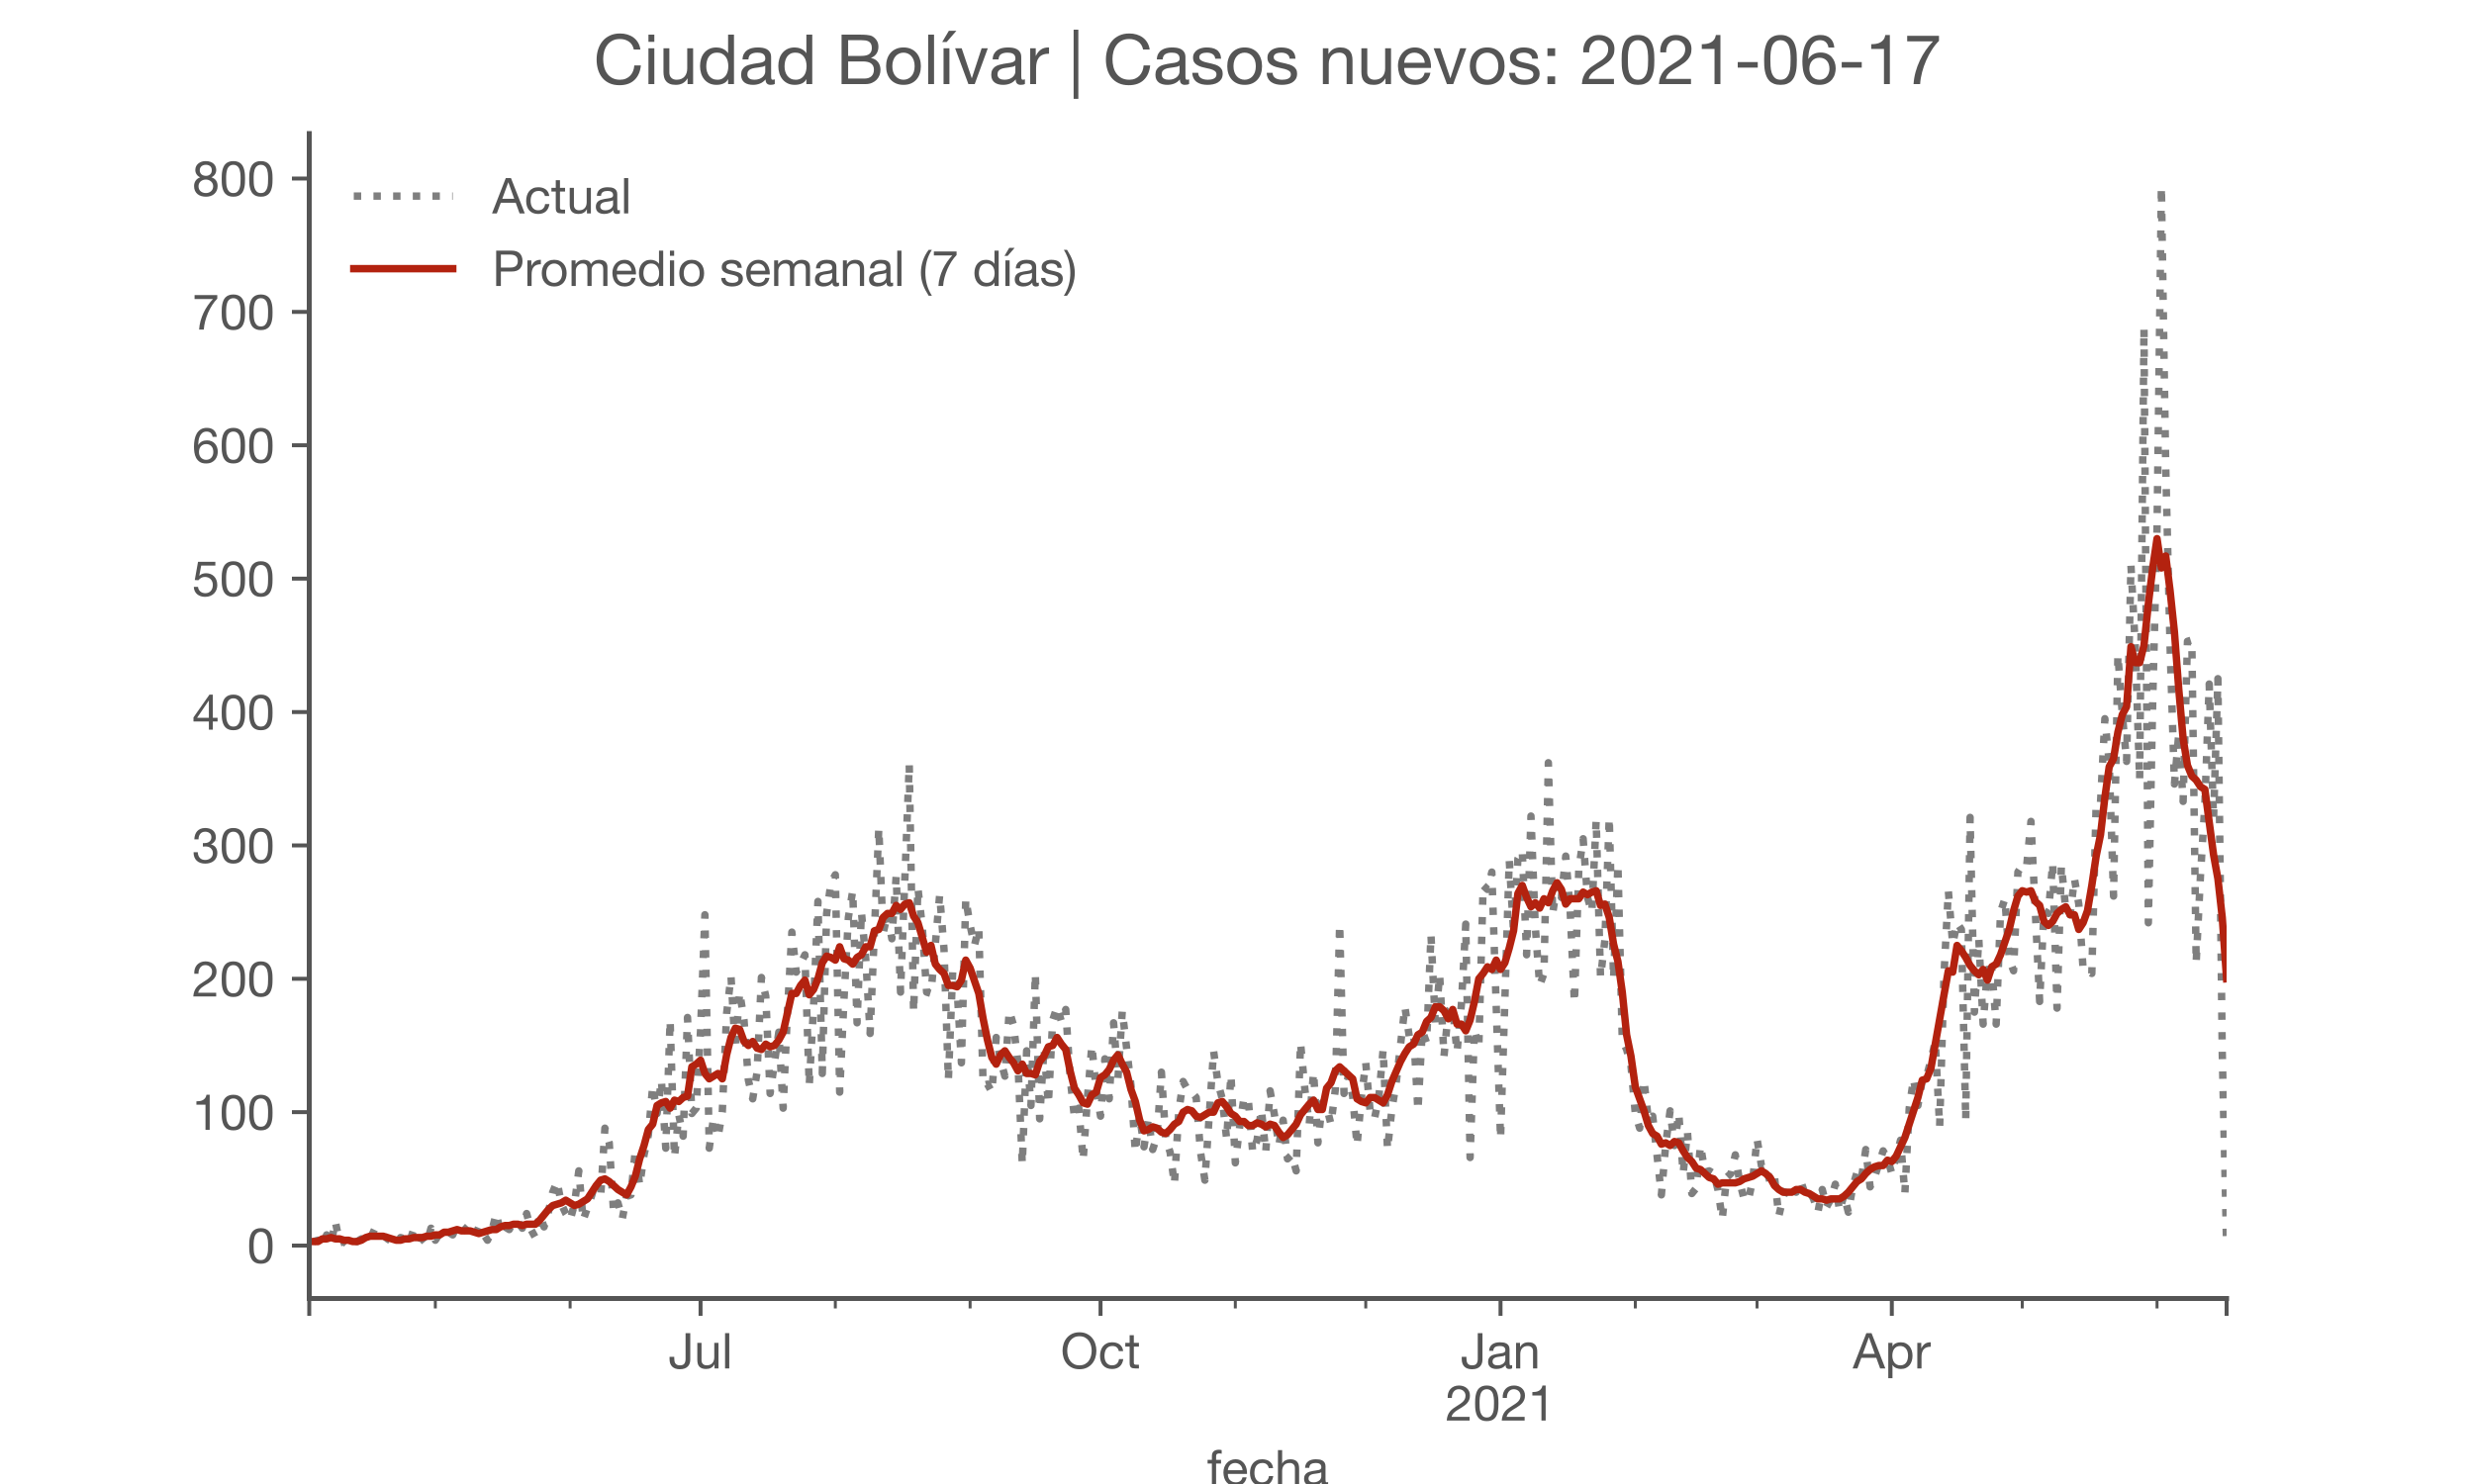 <?xml version="1.0" encoding="utf-8" standalone="no"?>
<!DOCTYPE svg PUBLIC "-//W3C//DTD SVG 1.1//EN"
  "http://www.w3.org/Graphics/SVG/1.1/DTD/svg11.dtd">
<!-- Created with matplotlib (https://matplotlib.org/) -->
<svg height="300pt" version="1.1" viewBox="0 0 500 300" width="500pt" xmlns="http://www.w3.org/2000/svg" xmlns:xlink="http://www.w3.org/1999/xlink">
 <defs>
  <style type="text/css">*{stroke-linecap:butt;stroke-linejoin:round;}</style>
 </defs>
 <g id="figure_1">
  <g id="patch_1">
   <path d="M 0 300 
L 500 300 
L 500 0 
L 0 0 
z
" style="fill:#ffffff;"/>
  </g>
  <g id="axes_1">
   <g id="patch_2">
    <path d="M 62.5 262.5 
L 450 262.5 
L 450 27 
L 62.5 27 
z
" style="fill:#ffffff;"/>
   </g>
   <g id="matplotlib.axis_1">
    <g id="xtick_1">
     <g id="line2d_1">
      <defs>
       <path d="M 0 0 
L 0 3.5 
" id="m3072282298" style="stroke:#555555;stroke-width:0.8;"/>
      </defs>
      <g>
       <use style="fill:#555555;stroke:#555555;stroke-width:0.8;" x="62.5" xlink:href="#m3072282298" y="262.5"/>
      </g>
     </g>
    </g>
    <g id="xtick_2">
     <g id="line2d_2">
      <g>
       <use style="fill:#555555;stroke:#555555;stroke-width:0.8;" x="141.582" xlink:href="#m3072282298" y="262.5"/>
      </g>
     </g>
     <g id="text_1">
      <!-- Jul -->
      <g style="fill:#555555;" transform="translate(135.096 276.641)scale(0.1 -0.1)">
       <defs>
        <path d="M 44.094 17.797 
L 44.094 71.406 
L 34.594 71.406 
L 34.594 19.203 
Q 34.594 13.297 32.141 9.797 
Q 29.703 6.297 23.203 6.297 
Q 19.703 6.297 17.453 7.344 
Q 15.203 8.406 13.953 10.297 
Q 12.703 12.203 12.203 14.797 
Q 11.703 17.406 11.703 20.5 
L 11.703 23.5 
L 2.203 23.5 
L 2.203 19.094 
Q 2.203 8.906 7.594 3.656 
Q 13 -1.594 23 -1.594 
Q 29 -1.594 33.047 0.047 
Q 37.094 1.703 39.547 4.453 
Q 42 7.203 43.047 10.703 
Q 44.094 14.203 44.094 17.797 
z
" id="HelveticaNeue-74"/>
        <path d="M 49.203 0 
L 49.203 51.703 
L 40.703 51.703 
L 40.703 22.5 
Q 40.703 19 39.75 16.047 
Q 38.797 13.094 36.891 10.891 
Q 35 8.703 32.141 7.5 
Q 29.297 6.297 25.406 6.297 
Q 20.5 6.297 17.703 9.094 
Q 14.906 11.906 14.906 16.703 
L 14.906 51.703 
L 6.406 51.703 
L 6.406 17.703 
Q 6.406 13.5 7.25 10.047 
Q 8.094 6.594 10.188 4.094 
Q 12.297 1.594 15.688 0.25 
Q 19.094 -1.094 24.203 -1.094 
Q 29.906 -1.094 34.094 1.156 
Q 38.297 3.406 41 8.203 
L 41.203 8.203 
L 41.203 0 
z
" id="HelveticaNeue-117"/>
        <path d="M 6.906 71.406 
L 6.906 0 
L 15.406 0 
L 15.406 71.406 
z
" id="HelveticaNeue-108"/>
       </defs>
       <use xlink:href="#HelveticaNeue-74"/>
       <use x="51.9" xlink:href="#HelveticaNeue-117"/>
       <use x="107.5" xlink:href="#HelveticaNeue-108"/>
      </g>
     </g>
    </g>
    <g id="xtick_3">
     <g id="line2d_3">
      <g>
       <use style="fill:#555555;stroke:#555555;stroke-width:0.8;" x="222.421" xlink:href="#m3072282298" y="262.5"/>
      </g>
     </g>
     <g id="text_2">
      <!-- Oct -->
      <g style="fill:#555555;" transform="translate(214.36 276.641)scale(0.1 -0.1)">
       <defs>
        <path d="M 13.297 35.703 
Q 13.297 41.094 14.688 46.344 
Q 16.094 51.594 19.094 55.797 
Q 22.094 60 26.797 62.547 
Q 31.5 65.094 38 65.094 
Q 44.5 65.094 49.203 62.547 
Q 53.906 60 56.906 55.797 
Q 59.906 51.594 61.297 46.344 
Q 62.703 41.094 62.703 35.703 
Q 62.703 30.297 61.297 25.047 
Q 59.906 19.797 56.906 15.594 
Q 53.906 11.406 49.203 8.844 
Q 44.5 6.297 38 6.297 
Q 31.5 6.297 26.797 8.844 
Q 22.094 11.406 19.094 15.594 
Q 16.094 19.797 14.688 25.047 
Q 13.297 30.297 13.297 35.703 
z
M 3.797 35.703 
Q 3.797 28.406 5.938 21.656 
Q 8.094 14.906 12.391 9.703 
Q 16.703 4.5 23.094 1.453 
Q 29.5 -1.594 38 -1.594 
Q 46.5 -1.594 52.891 1.453 
Q 59.297 4.5 63.594 9.703 
Q 67.906 14.906 70.047 21.656 
Q 72.203 28.406 72.203 35.703 
Q 72.203 43 70.047 49.75 
Q 67.906 56.5 63.594 61.703 
Q 59.297 66.906 52.891 70 
Q 46.5 73.094 38 73.094 
Q 29.5 73.094 23.094 70 
Q 16.703 66.906 12.391 61.703 
Q 8.094 56.5 5.938 49.75 
Q 3.797 43 3.797 35.703 
z
" id="HelveticaNeue-79"/>
        <path d="M 41.5 35.094 
L 50.297 35.094 
Q 49.797 39.703 47.891 43.047 
Q 46 46.406 43.047 48.594 
Q 40.094 50.797 36.25 51.844 
Q 32.406 52.906 28 52.906 
Q 21.906 52.906 17.297 50.75 
Q 12.703 48.594 9.641 44.844 
Q 6.594 41.094 5.094 36.047 
Q 3.594 31 3.594 25.203 
Q 3.594 19.406 5.141 14.547 
Q 6.703 9.703 9.75 6.203 
Q 12.797 2.703 17.344 0.797 
Q 21.906 -1.094 27.797 -1.094 
Q 37.703 -1.094 43.453 4.094 
Q 49.203 9.297 50.594 18.906 
L 41.906 18.906 
Q 41.094 12.906 37.547 9.594 
Q 34 6.297 27.703 6.297 
Q 23.703 6.297 20.797 7.891 
Q 17.906 9.5 16.094 12.141 
Q 14.297 14.797 13.438 18.188 
Q 12.594 21.594 12.594 25.203 
Q 12.594 29.094 13.391 32.75 
Q 14.203 36.406 16.047 39.203 
Q 17.906 42 21 43.703 
Q 24.094 45.406 28.703 45.406 
Q 34.094 45.406 37.297 42.703 
Q 40.5 40 41.5 35.094 
z
" id="HelveticaNeue-99"/>
        <path d="M 18.203 51.703 
L 18.203 67.203 
L 9.703 67.203 
L 9.703 51.703 
L 0.906 51.703 
L 0.906 44.203 
L 9.703 44.203 
L 9.703 11.297 
Q 9.703 7.703 10.391 5.5 
Q 11.094 3.297 12.547 2.094 
Q 14 0.906 16.344 0.453 
Q 18.703 0 22 0 
L 28.5 0 
L 28.5 7.5 
L 24.594 7.5 
Q 22.594 7.5 21.344 7.641 
Q 20.094 7.797 19.391 8.297 
Q 18.703 8.797 18.453 9.688 
Q 18.203 10.594 18.203 12.094 
L 18.203 44.203 
L 28.5 44.203 
L 28.5 51.703 
z
" id="HelveticaNeue-116"/>
       </defs>
       <use xlink:href="#HelveticaNeue-79"/>
       <use x="76" xlink:href="#HelveticaNeue-99"/>
       <use x="129.7" xlink:href="#HelveticaNeue-116"/>
      </g>
     </g>
    </g>
    <g id="xtick_4">
     <g id="line2d_4">
      <g>
       <use style="fill:#555555;stroke:#555555;stroke-width:0.8;" x="303.26" xlink:href="#m3072282298" y="262.5"/>
      </g>
     </g>
     <g id="text_3">
      <!-- Jan -->
      <g style="fill:#555555;" transform="translate(295.199 276.641)scale(0.1 -0.1)">
       <defs>
        <path d="M 52.203 0.203 
Q 50 -1.094 46.094 -1.094 
Q 42.797 -1.094 40.844 0.75 
Q 38.906 2.594 38.906 6.797 
Q 35.406 2.594 30.75 0.75 
Q 26.094 -1.094 20.703 -1.094 
Q 17.203 -1.094 14.047 -0.297 
Q 10.906 0.5 8.594 2.203 
Q 6.297 3.906 4.938 6.656 
Q 3.594 9.406 3.594 13.297 
Q 3.594 17.703 5.094 20.5 
Q 6.594 23.297 9.047 25.047 
Q 11.5 26.797 14.641 27.688 
Q 17.797 28.594 21.094 29.203 
Q 24.594 29.906 27.75 30.25 
Q 30.906 30.594 33.297 31.25 
Q 35.703 31.906 37.094 33.156 
Q 38.5 34.406 38.5 36.797 
Q 38.5 39.594 37.453 41.297 
Q 36.406 43 34.75 43.891 
Q 33.094 44.797 31.047 45.094 
Q 29 45.406 27 45.406 
Q 21.594 45.406 18 43.344 
Q 14.406 41.297 14.094 35.594 
L 5.594 35.594 
Q 5.797 40.406 7.594 43.703 
Q 9.406 47 12.406 49.047 
Q 15.406 51.094 19.25 52 
Q 23.094 52.906 27.5 52.906 
Q 31 52.906 34.453 52.406 
Q 37.906 51.906 40.703 50.344 
Q 43.5 48.797 45.203 46 
Q 46.906 43.203 46.906 38.703 
L 46.906 12.094 
Q 46.906 9.094 47.25 7.688 
Q 47.594 6.297 49.594 6.297 
Q 50.703 6.297 52.203 6.797 
z
M 38.406 26.703 
Q 36.797 25.5 34.188 24.953 
Q 31.594 24.406 28.75 24.047 
Q 25.906 23.703 23 23.25 
Q 20.094 22.797 17.797 21.797 
Q 15.5 20.797 14.047 18.938 
Q 12.594 17.094 12.594 13.906 
Q 12.594 11.797 13.438 10.344 
Q 14.297 8.906 15.641 8 
Q 17 7.094 18.797 6.688 
Q 20.594 6.297 22.594 6.297 
Q 26.797 6.297 29.797 7.438 
Q 32.797 8.594 34.688 10.344 
Q 36.594 12.094 37.5 14.141 
Q 38.406 16.203 38.406 18 
z
" id="HelveticaNeue-97"/>
        <path d="M 6.406 51.703 
L 6.406 0 
L 14.906 0 
L 14.906 29.203 
Q 14.906 32.703 15.844 35.641 
Q 16.797 38.594 18.688 40.797 
Q 20.594 43 23.438 44.203 
Q 26.297 45.406 30.203 45.406 
Q 35.094 45.406 37.891 42.594 
Q 40.703 39.797 40.703 35 
L 40.703 0 
L 49.203 0 
L 49.203 34 
Q 49.203 38.203 48.344 41.641 
Q 47.5 45.094 45.391 47.594 
Q 43.297 50.094 39.891 51.5 
Q 36.5 52.906 31.406 52.906 
Q 19.906 52.906 14.594 43.5 
L 14.406 43.5 
L 14.406 51.703 
z
" id="HelveticaNeue-110"/>
       </defs>
       <use xlink:href="#HelveticaNeue-74"/>
       <use x="51.9" xlink:href="#HelveticaNeue-97"/>
       <use x="105.6" xlink:href="#HelveticaNeue-110"/>
      </g>
      <!-- 2021 -->
      <g style="fill:#555555;" transform="translate(292.141 287.18)scale(0.1 -0.1)">
       <defs>
        <path d="M 4.406 45.797 
L 12.906 45.797 
Q 12.797 49 13.547 52.141 
Q 14.297 55.297 16 57.797 
Q 17.703 60.297 20.344 61.844 
Q 23 63.406 26.703 63.406 
Q 29.5 63.406 32 62.5 
Q 34.5 61.594 36.344 59.891 
Q 38.203 58.203 39.297 55.844 
Q 40.406 53.5 40.406 50.594 
Q 40.406 46.906 39.25 44.094 
Q 38.094 41.297 35.844 38.891 
Q 33.594 36.5 30.188 34.141 
Q 26.797 31.797 22.297 29 
Q 18.594 26.797 15.188 24.297 
Q 11.797 21.797 9.094 18.5 
Q 6.406 15.203 4.656 10.75 
Q 2.906 6.297 2.406 0 
L 48.703 0 
L 48.703 7.5 
L 12.297 7.5 
Q 12.906 10.797 14.844 13.344 
Q 16.797 15.906 19.547 18.094 
Q 22.297 20.297 25.594 22.25 
Q 28.906 24.203 32.203 26.203 
Q 35.5 28.297 38.594 30.594 
Q 41.703 32.906 44.094 35.75 
Q 46.5 38.594 47.953 42.188 
Q 49.406 45.797 49.406 50.5 
Q 49.406 55.5 47.656 59.297 
Q 45.906 63.094 42.906 65.641 
Q 39.906 68.203 35.844 69.547 
Q 31.797 70.906 27.203 70.906 
Q 21.594 70.906 17.188 69 
Q 12.797 67.094 9.844 63.75 
Q 6.906 60.406 5.5 55.797 
Q 4.094 51.203 4.406 45.797 
z
" id="HelveticaNeue-50"/>
        <path d="M 13.203 34.906 
Q 13.203 37.5 13.25 40.641 
Q 13.297 43.797 13.75 46.938 
Q 14.203 50.094 15.047 53.094 
Q 15.906 56.094 17.547 58.344 
Q 19.203 60.594 21.703 62 
Q 24.203 63.406 27.797 63.406 
Q 31.406 63.406 33.906 62 
Q 36.406 60.594 38.047 58.344 
Q 39.703 56.094 40.547 53.094 
Q 41.406 50.094 41.844 46.938 
Q 42.297 43.797 42.344 40.641 
Q 42.406 37.5 42.406 34.906 
Q 42.406 30.906 42.156 25.953 
Q 41.906 21 40.547 16.641 
Q 39.203 12.297 36.203 9.297 
Q 33.203 6.297 27.797 6.297 
Q 22.406 6.297 19.406 9.297 
Q 16.406 12.297 15.047 16.641 
Q 13.703 21 13.453 25.953 
Q 13.203 30.906 13.203 34.906 
z
M 4.203 34.797 
Q 4.203 30.906 4.391 26.703 
Q 4.594 22.5 5.391 18.5 
Q 6.203 14.5 7.703 10.953 
Q 9.203 7.406 11.797 4.703 
Q 14.406 2 18.344 0.453 
Q 22.297 -1.094 27.797 -1.094 
Q 33.406 -1.094 37.297 0.453 
Q 41.203 2 43.797 4.703 
Q 46.406 7.406 47.906 10.953 
Q 49.406 14.5 50.203 18.5 
Q 51 22.5 51.203 26.703 
Q 51.406 30.906 51.406 34.797 
Q 51.406 38.703 51.203 42.891 
Q 51 47.094 50.203 51.094 
Q 49.406 55.094 47.906 58.688 
Q 46.406 62.297 43.797 65 
Q 41.203 67.703 37.25 69.297 
Q 33.297 70.906 27.797 70.906 
Q 22.297 70.906 18.344 69.297 
Q 14.406 67.703 11.797 65 
Q 9.203 62.297 7.703 58.688 
Q 6.203 55.094 5.391 51.094 
Q 4.594 47.094 4.391 42.891 
Q 4.203 38.703 4.203 34.797 
z
" id="HelveticaNeue-48"/>
        <path d="M 35.594 0 
L 35.594 70.906 
L 29.094 70.906 
Q 28.406 66.906 26.5 64.297 
Q 24.594 61.703 21.844 60.203 
Q 19.094 58.703 15.688 58.141 
Q 12.297 57.594 8.703 57.594 
L 8.703 50.797 
L 27.094 50.797 
L 27.094 0 
z
" id="HelveticaNeue-49"/>
       </defs>
       <use xlink:href="#HelveticaNeue-50"/>
       <use x="55.6" xlink:href="#HelveticaNeue-48"/>
       <use x="111.2" xlink:href="#HelveticaNeue-50"/>
       <use x="166.8" xlink:href="#HelveticaNeue-49"/>
      </g>
     </g>
    </g>
    <g id="xtick_5">
     <g id="line2d_5">
      <g>
       <use style="fill:#555555;stroke:#555555;stroke-width:0.8;" x="382.341" xlink:href="#m3072282298" y="262.5"/>
      </g>
     </g>
     <g id="text_4">
      <!-- Apr -->
      <g style="fill:#555555;" transform="translate(374.472 276.641)scale(0.1 -0.1)">
       <defs>
        <path d="M 20.094 29.5 
L 32.203 62.797 
L 32.406 62.797 
L 44.297 29.5 
z
M 27.203 71.406 
L -0.594 0 
L 9.094 0 
L 17.094 21.5 
L 47.297 21.5 
L 55.094 0 
L 65.594 0 
L 37.703 71.406 
z
" id="HelveticaNeue-65"/>
        <path d="M 6.703 51.703 
L 6.703 -19.703 
L 15.203 -19.703 
L 15.203 6.906 
L 15.406 6.906 
Q 16.797 4.594 18.844 3.047 
Q 20.906 1.5 23.203 0.594 
Q 25.5 -0.297 27.844 -0.688 
Q 30.203 -1.094 32.094 -1.094 
Q 38 -1.094 42.453 1 
Q 46.906 3.094 49.844 6.75 
Q 52.797 10.406 54.25 15.297 
Q 55.703 20.203 55.703 25.703 
Q 55.703 31.203 54.203 36.094 
Q 52.703 41 49.75 44.75 
Q 46.797 48.5 42.344 50.703 
Q 37.906 52.906 31.906 52.906 
Q 26.5 52.906 22 50.953 
Q 17.5 49 15.406 44.703 
L 15.203 44.703 
L 15.203 51.703 
z
M 46.703 26.297 
Q 46.703 22.5 45.891 18.891 
Q 45.094 15.297 43.297 12.5 
Q 41.5 9.703 38.547 8 
Q 35.594 6.297 31.203 6.297 
Q 26.797 6.297 23.688 7.938 
Q 20.594 9.594 18.641 12.297 
Q 16.703 15 15.797 18.547 
Q 14.906 22.094 14.906 25.906 
Q 14.906 29.5 15.75 33 
Q 16.594 36.5 18.5 39.25 
Q 20.406 42 23.406 43.703 
Q 26.406 45.406 30.703 45.406 
Q 34.797 45.406 37.844 43.797 
Q 40.906 42.203 42.844 39.5 
Q 44.797 36.797 45.75 33.344 
Q 46.703 29.906 46.703 26.297 
z
" id="HelveticaNeue-112"/>
        <path d="M 6.094 51.703 
L 6.094 0 
L 14.594 0 
L 14.594 23 
Q 14.594 28 15.594 31.844 
Q 16.594 35.703 18.797 38.391 
Q 21 41.094 24.594 42.5 
Q 28.203 43.906 33.297 43.906 
L 33.297 52.906 
Q 26.406 53.094 21.906 50.094 
Q 17.406 47.094 14.297 40.797 
L 14.094 40.797 
L 14.094 51.703 
z
" id="HelveticaNeue-114"/>
       </defs>
       <use xlink:href="#HelveticaNeue-65"/>
       <use x="64.8" xlink:href="#HelveticaNeue-112"/>
       <use x="124.1" xlink:href="#HelveticaNeue-114"/>
      </g>
     </g>
    </g>
    <g id="xtick_6">
     <g id="line2d_6">
      <g>
       <use style="fill:#555555;stroke:#555555;stroke-width:0.8;" x="450" xlink:href="#m3072282298" y="262.5"/>
      </g>
     </g>
    </g>
    <g id="xtick_7">
     <g id="line2d_7">
      <defs>
       <path d="M 0 0 
L 0 2 
" id="mac204cb9c9" style="stroke:#555555;stroke-width:0.6;"/>
      </defs>
      <g>
       <use style="fill:#555555;stroke:#555555;stroke-width:0.6;" x="87.982" xlink:href="#mac204cb9c9" y="262.5"/>
      </g>
     </g>
    </g>
    <g id="xtick_8">
     <g id="line2d_8">
      <g>
       <use style="fill:#555555;stroke:#555555;stroke-width:0.6;" x="115.221" xlink:href="#mac204cb9c9" y="262.5"/>
      </g>
     </g>
    </g>
    <g id="xtick_9">
     <g id="line2d_9">
      <g>
       <use style="fill:#555555;stroke:#555555;stroke-width:0.6;" x="168.821" xlink:href="#mac204cb9c9" y="262.5"/>
      </g>
     </g>
    </g>
    <g id="xtick_10">
     <g id="line2d_10">
      <g>
       <use style="fill:#555555;stroke:#555555;stroke-width:0.6;" x="196.06" xlink:href="#mac204cb9c9" y="262.5"/>
      </g>
     </g>
    </g>
    <g id="xtick_11">
     <g id="line2d_11">
      <g>
       <use style="fill:#555555;stroke:#555555;stroke-width:0.6;" x="249.66" xlink:href="#mac204cb9c9" y="262.5"/>
      </g>
     </g>
    </g>
    <g id="xtick_12">
     <g id="line2d_12">
      <g>
       <use style="fill:#555555;stroke:#555555;stroke-width:0.6;" x="276.02" xlink:href="#mac204cb9c9" y="262.5"/>
      </g>
     </g>
    </g>
    <g id="xtick_13">
     <g id="line2d_13">
      <g>
       <use style="fill:#555555;stroke:#555555;stroke-width:0.6;" x="330.499" xlink:href="#mac204cb9c9" y="262.5"/>
      </g>
     </g>
    </g>
    <g id="xtick_14">
     <g id="line2d_14">
      <g>
       <use style="fill:#555555;stroke:#555555;stroke-width:0.6;" x="355.102" xlink:href="#mac204cb9c9" y="262.5"/>
      </g>
     </g>
    </g>
    <g id="xtick_15">
     <g id="line2d_15">
      <g>
       <use style="fill:#555555;stroke:#555555;stroke-width:0.6;" x="408.702" xlink:href="#mac204cb9c9" y="262.5"/>
      </g>
     </g>
    </g>
    <g id="xtick_16">
     <g id="line2d_16">
      <g>
       <use style="fill:#555555;stroke:#555555;stroke-width:0.6;" x="435.941" xlink:href="#mac204cb9c9" y="262.5"/>
      </g>
     </g>
    </g>
    <g id="text_5">
     <!-- fecha -->
     <g style="fill:#555555;" transform="translate(243.935 300.291)scale(0.1 -0.1)">
      <defs>
       <path d="M 9.906 44.203 
L 9.906 0 
L 18.406 0 
L 18.406 44.203 
L 28.406 44.203 
L 28.406 51.703 
L 18.406 51.703 
L 18.406 58.906 
Q 18.406 62.297 20.094 63.5 
Q 21.797 64.703 24.906 64.703 
Q 26 64.703 27.297 64.547 
Q 28.594 64.406 29.703 64 
L 29.703 71.406 
Q 28.5 71.797 26.953 72 
Q 25.406 72.203 24.203 72.203 
Q 17.203 72.203 13.547 68.953 
Q 9.906 65.703 9.906 59.406 
L 9.906 51.703 
L 1.203 51.703 
L 1.203 44.203 
z
" id="HelveticaNeue-102"/>
       <path d="M 42.297 30.797 
L 12.594 30.797 
Q 12.797 33.797 13.891 36.438 
Q 15 39.094 16.891 41.094 
Q 18.797 43.094 21.438 44.25 
Q 24.094 45.406 27.406 45.406 
Q 30.594 45.406 33.25 44.25 
Q 35.906 43.094 37.844 41.141 
Q 39.797 39.203 40.938 36.5 
Q 42.094 33.797 42.297 30.797 
z
M 50.5 16.406 
L 42.094 16.406 
Q 41 11.297 37.547 8.797 
Q 34.094 6.297 28.703 6.297 
Q 24.5 6.297 21.391 7.688 
Q 18.297 9.094 16.297 11.438 
Q 14.297 13.797 13.391 16.844 
Q 12.5 19.906 12.594 23.297 
L 51.297 23.297 
Q 51.5 28 50.453 33.203 
Q 49.406 38.406 46.656 42.797 
Q 43.906 47.203 39.344 50.047 
Q 34.797 52.906 27.906 52.906 
Q 22.594 52.906 18.141 50.906 
Q 13.703 48.906 10.453 45.297 
Q 7.203 41.703 5.391 36.797 
Q 3.594 31.906 3.594 26 
Q 3.797 20.094 5.344 15.094 
Q 6.906 10.094 10 6.5 
Q 13.094 2.906 17.641 0.906 
Q 22.203 -1.094 28.406 -1.094 
Q 37.203 -1.094 43 3.297 
Q 48.797 7.703 50.5 16.406 
z
" id="HelveticaNeue-101"/>
       <path d="M 6.406 71.406 
L 6.406 0 
L 14.906 0 
L 14.906 29.203 
Q 14.906 32.703 15.844 35.641 
Q 16.797 38.594 18.688 40.797 
Q 20.594 43 23.438 44.203 
Q 26.297 45.406 30.203 45.406 
Q 35.094 45.406 37.891 42.594 
Q 40.703 39.797 40.703 35 
L 40.703 0 
L 49.203 0 
L 49.203 34 
Q 49.203 38.203 48.344 41.641 
Q 47.5 45.094 45.391 47.594 
Q 43.297 50.094 39.891 51.5 
Q 36.5 52.906 31.406 52.906 
Q 29.094 52.906 26.641 52.406 
Q 24.203 51.906 21.953 50.844 
Q 19.703 49.797 17.891 48.141 
Q 16.094 46.5 15.094 44.094 
L 14.906 44.094 
L 14.906 71.406 
z
" id="HelveticaNeue-104"/>
      </defs>
      <use xlink:href="#HelveticaNeue-102"/>
      <use x="29.6" xlink:href="#HelveticaNeue-101"/>
      <use x="83.3" xlink:href="#HelveticaNeue-99"/>
      <use x="137" xlink:href="#HelveticaNeue-104"/>
      <use x="192.6" xlink:href="#HelveticaNeue-97"/>
     </g>
    </g>
   </g>
   <g id="matplotlib.axis_2">
    <g id="ytick_1">
     <g id="line2d_17">
      <defs>
       <path d="M 0 0 
L -3.5 0 
" id="m85336c3c92" style="stroke:#555555;stroke-width:0.8;"/>
      </defs>
      <g>
       <use style="fill:#555555;stroke:#555555;stroke-width:0.8;" x="62.5" xlink:href="#m85336c3c92" y="251.795"/>
      </g>
     </g>
     <g id="text_6">
      <!-- 0 -->
      <g style="fill:#555555;" transform="translate(49.941 255.366)scale(0.1 -0.1)">
       <use xlink:href="#HelveticaNeue-48"/>
      </g>
     </g>
    </g>
    <g id="ytick_2">
     <g id="line2d_18">
      <g>
       <use style="fill:#555555;stroke:#555555;stroke-width:0.8;" x="62.5" xlink:href="#m85336c3c92" y="224.832"/>
      </g>
     </g>
     <g id="text_7">
      <!-- 100 -->
      <g style="fill:#555555;" transform="translate(38.822 228.402)scale(0.1 -0.1)">
       <use xlink:href="#HelveticaNeue-49"/>
       <use x="55.6" xlink:href="#HelveticaNeue-48"/>
       <use x="111.2" xlink:href="#HelveticaNeue-48"/>
      </g>
     </g>
    </g>
    <g id="ytick_3">
     <g id="line2d_19">
      <g>
       <use style="fill:#555555;stroke:#555555;stroke-width:0.8;" x="62.5" xlink:href="#m85336c3c92" y="197.868"/>
      </g>
     </g>
     <g id="text_8">
      <!-- 200 -->
      <g style="fill:#555555;" transform="translate(38.822 201.439)scale(0.1 -0.1)">
       <use xlink:href="#HelveticaNeue-50"/>
       <use x="55.6" xlink:href="#HelveticaNeue-48"/>
       <use x="111.2" xlink:href="#HelveticaNeue-48"/>
      </g>
     </g>
    </g>
    <g id="ytick_4">
     <g id="line2d_20">
      <g>
       <use style="fill:#555555;stroke:#555555;stroke-width:0.8;" x="62.5" xlink:href="#m85336c3c92" y="170.905"/>
      </g>
     </g>
     <g id="text_9">
      <!-- 300 -->
      <g style="fill:#555555;" transform="translate(38.822 174.475)scale(0.1 -0.1)">
       <defs>
        <path d="M 21.797 40.5 
L 21.797 33.297 
Q 24.203 33.594 26.906 33.594 
Q 30.094 33.594 32.844 32.75 
Q 35.594 31.906 37.594 30.156 
Q 39.594 28.406 40.797 25.844 
Q 42 23.297 42 20 
Q 42 16.797 40.75 14.25 
Q 39.5 11.703 37.391 9.953 
Q 35.297 8.203 32.5 7.25 
Q 29.703 6.297 26.594 6.297 
Q 19.297 6.297 15.5 10.641 
Q 11.703 15 11.5 21.906 
L 3 21.906 
Q 2.906 16.406 4.547 12.094 
Q 6.203 7.797 9.297 4.844 
Q 12.406 1.906 16.797 0.406 
Q 21.203 -1.094 26.594 -1.094 
Q 31.594 -1.094 36.047 0.25 
Q 40.5 1.594 43.797 4.297 
Q 47.094 7 49.047 11.047 
Q 51 15.094 51 20.406 
Q 51 26.797 47.844 31.5 
Q 44.703 36.203 38.203 37.594 
L 38.203 37.797 
Q 42.406 39.703 45.203 43.391 
Q 48 47.094 48 51.906 
Q 48 56.797 46.344 60.391 
Q 44.703 64 41.797 66.297 
Q 38.906 68.594 34.953 69.75 
Q 31 70.906 26.406 70.906 
Q 21.094 70.906 17.047 69.203 
Q 13 67.5 10.297 64.5 
Q 7.594 61.5 6.141 57.297 
Q 4.703 53.094 4.5 48 
L 13 48 
Q 13 51.094 13.797 53.891 
Q 14.594 56.703 16.25 58.797 
Q 17.906 60.906 20.453 62.156 
Q 23 63.406 26.406 63.406 
Q 31.797 63.406 35.391 60.547 
Q 39 57.703 39 52 
Q 39 49.203 37.891 47 
Q 36.797 44.797 34.938 43.344 
Q 33.094 41.906 30.641 41.156 
Q 28.203 40.406 25.5 40.406 
L 23.703 40.406 
Q 23.203 40.406 22.703 40.406 
Q 22.297 40.406 21.797 40.5 
z
" id="HelveticaNeue-51"/>
       </defs>
       <use xlink:href="#HelveticaNeue-51"/>
       <use x="55.6" xlink:href="#HelveticaNeue-48"/>
       <use x="111.2" xlink:href="#HelveticaNeue-48"/>
      </g>
     </g>
    </g>
    <g id="ytick_5">
     <g id="line2d_21">
      <g>
       <use style="fill:#555555;stroke:#555555;stroke-width:0.8;" x="62.5" xlink:href="#m85336c3c92" y="143.941"/>
      </g>
     </g>
     <g id="text_10">
      <!-- 400 -->
      <g style="fill:#555555;" transform="translate(38.822 147.511)scale(0.1 -0.1)">
       <defs>
        <path d="M 33.906 24.094 
L 10.094 24.094 
L 33.703 58.797 
L 33.906 58.797 
z
M 41.906 24.094 
L 41.906 70.906 
L 35.094 70.906 
L 2.797 24.797 
L 2.797 16.594 
L 33.906 16.594 
L 33.906 0 
L 41.906 0 
L 41.906 16.594 
L 51.5 16.594 
L 51.5 24.094 
z
" id="HelveticaNeue-52"/>
       </defs>
       <use xlink:href="#HelveticaNeue-52"/>
       <use x="55.6" xlink:href="#HelveticaNeue-48"/>
       <use x="111.2" xlink:href="#HelveticaNeue-48"/>
      </g>
     </g>
    </g>
    <g id="ytick_6">
     <g id="line2d_22">
      <g>
       <use style="fill:#555555;stroke:#555555;stroke-width:0.8;" x="62.5" xlink:href="#m85336c3c92" y="116.978"/>
      </g>
     </g>
     <g id="text_11">
      <!-- 500 -->
      <g style="fill:#555555;" transform="translate(38.822 120.548)scale(0.1 -0.1)">
       <defs>
        <path d="M 47 62.203 
L 47 69.703 
L 12 69.703 
L 5.406 32.906 
L 12.703 32.5 
Q 15.203 35.5 18.453 37.344 
Q 21.703 39.203 25.906 39.203 
Q 29.5 39.203 32.453 38 
Q 35.406 36.797 37.5 34.641 
Q 39.594 32.5 40.75 29.547 
Q 41.906 26.594 41.906 23.094 
Q 41.906 18.906 40.703 15.75 
Q 39.5 12.594 37.453 10.5 
Q 35.406 8.406 32.656 7.344 
Q 29.906 6.297 26.906 6.297 
Q 23.703 6.297 21.047 7.25 
Q 18.406 8.203 16.453 9.953 
Q 14.5 11.703 13.344 14.047 
Q 12.203 16.406 12 19.094 
L 3.5 19.094 
Q 3.594 14.297 5.391 10.5 
Q 7.203 6.703 10.297 4.141 
Q 13.406 1.594 17.453 0.25 
Q 21.5 -1.094 26.094 -1.094 
Q 32.297 -1.094 36.938 0.844 
Q 41.594 2.797 44.688 6.094 
Q 47.797 9.406 49.344 13.656 
Q 50.906 17.906 50.906 22.406 
Q 50.906 28.5 49.094 33.047 
Q 47.297 37.594 44.188 40.641 
Q 41.094 43.703 36.891 45.203 
Q 32.703 46.703 28 46.703 
Q 24.406 46.703 20.75 45.453 
Q 17.094 44.203 14.797 41.594 
L 14.594 41.797 
L 18.406 62.203 
z
" id="HelveticaNeue-53"/>
       </defs>
       <use xlink:href="#HelveticaNeue-53"/>
       <use x="55.6" xlink:href="#HelveticaNeue-48"/>
       <use x="111.2" xlink:href="#HelveticaNeue-48"/>
      </g>
     </g>
    </g>
    <g id="ytick_7">
     <g id="line2d_23">
      <g>
       <use style="fill:#555555;stroke:#555555;stroke-width:0.8;" x="62.5" xlink:href="#m85336c3c92" y="90.014"/>
      </g>
     </g>
     <g id="text_12">
      <!-- 600 -->
      <g style="fill:#555555;" transform="translate(38.822 93.584)scale(0.1 -0.1)">
       <defs>
        <path d="M 41.406 52.797 
L 49.906 52.797 
Q 49.094 61.594 43.891 66.25 
Q 38.703 70.906 29.906 70.906 
Q 22.297 70.906 17.297 67.703 
Q 12.297 64.5 9.297 59.203 
Q 6.297 53.906 5.047 47.047 
Q 3.797 40.203 3.797 32.906 
Q 3.797 27.297 4.641 21.297 
Q 5.5 15.297 8.094 10.297 
Q 10.703 5.297 15.5 2.094 
Q 20.297 -1.094 28.203 -1.094 
Q 34.906 -1.094 39.453 1.156 
Q 44 3.406 46.75 6.844 
Q 49.5 10.297 50.703 14.5 
Q 51.906 18.703 51.906 22.594 
Q 51.906 27.5 50.406 31.703 
Q 48.906 35.906 46.156 39 
Q 43.406 42.094 39.344 43.844 
Q 35.297 45.594 30.203 45.594 
Q 24.406 45.594 19.953 43.391 
Q 15.5 41.203 12.5 36.297 
L 12.297 36.5 
Q 12.406 40.594 13.094 45.297 
Q 13.797 50 15.641 54.047 
Q 17.5 58.094 20.797 60.75 
Q 24.094 63.406 29.5 63.406 
Q 34.594 63.406 37.688 60.5 
Q 40.797 57.594 41.406 52.797 
z
M 28.594 38.094 
Q 32.203 38.094 34.891 36.797 
Q 37.594 35.5 39.391 33.344 
Q 41.203 31.203 42.047 28.25 
Q 42.906 25.297 42.906 22 
Q 42.906 18.906 41.953 16.047 
Q 41 13.203 39.203 11 
Q 37.406 8.797 34.75 7.547 
Q 32.094 6.297 28.594 6.297 
Q 25.094 6.297 22.344 7.547 
Q 19.594 8.797 17.75 10.891 
Q 15.906 13 14.906 15.891 
Q 13.906 18.797 13.906 22.094 
Q 13.906 25.406 14.844 28.344 
Q 15.797 31.297 17.688 33.438 
Q 19.594 35.594 22.297 36.844 
Q 25 38.094 28.594 38.094 
z
" id="HelveticaNeue-54"/>
       </defs>
       <use xlink:href="#HelveticaNeue-54"/>
       <use x="55.6" xlink:href="#HelveticaNeue-48"/>
       <use x="111.2" xlink:href="#HelveticaNeue-48"/>
      </g>
     </g>
    </g>
    <g id="ytick_8">
     <g id="line2d_24">
      <g>
       <use style="fill:#555555;stroke:#555555;stroke-width:0.8;" x="62.5" xlink:href="#m85336c3c92" y="63.05"/>
      </g>
     </g>
     <g id="text_13">
      <!-- 700 -->
      <g style="fill:#555555;" transform="translate(38.822 66.621)scale(0.1 -0.1)">
       <defs>
        <path d="M 50.906 62.406 
L 50.906 69.703 
L 5 69.703 
L 5 61.703 
L 42.203 61.703 
Q 36.594 55.797 31.75 48.797 
Q 26.906 41.797 23.203 33.938 
Q 19.5 26.094 17.141 17.547 
Q 14.797 9 14.203 0 
L 23.703 0 
Q 24.203 8.297 26.5 17.094 
Q 28.797 25.906 32.438 34.203 
Q 36.094 42.5 40.797 49.797 
Q 45.5 57.094 50.906 62.406 
z
" id="HelveticaNeue-55"/>
       </defs>
       <use xlink:href="#HelveticaNeue-55"/>
       <use x="55.6" xlink:href="#HelveticaNeue-48"/>
       <use x="111.2" xlink:href="#HelveticaNeue-48"/>
      </g>
     </g>
    </g>
    <g id="ytick_9">
     <g id="line2d_25">
      <g>
       <use style="fill:#555555;stroke:#555555;stroke-width:0.8;" x="62.5" xlink:href="#m85336c3c92" y="36.087"/>
      </g>
     </g>
     <g id="text_14">
      <!-- 800 -->
      <g style="fill:#555555;" transform="translate(38.822 39.657)scale(0.1 -0.1)">
       <defs>
        <path d="M 15.5 52.5 
Q 15.5 55.203 16.5 57.203 
Q 17.5 59.203 19.141 60.594 
Q 20.797 62 23.094 62.703 
Q 25.406 63.406 27.906 63.406 
Q 33.094 63.406 36.438 60.656 
Q 39.797 57.906 39.797 52.5 
Q 39.797 47.094 36.5 44.094 
Q 33.203 41.094 28.094 41.094 
Q 25.5 41.094 23.203 41.797 
Q 20.906 42.5 19.203 43.891 
Q 17.5 45.297 16.5 47.438 
Q 15.5 49.594 15.5 52.5 
z
M 6.5 52.797 
Q 6.5 48 9.203 43.953 
Q 11.906 39.906 16.406 38.094 
Q 10.406 36 7.203 31.344 
Q 4 26.703 4 20.406 
Q 4 15 5.844 10.953 
Q 7.703 6.906 10.953 4.203 
Q 14.203 1.5 18.594 0.203 
Q 23 -1.094 28.094 -1.094 
Q 33 -1.094 37.297 0.297 
Q 41.594 1.703 44.75 4.453 
Q 47.906 7.203 49.75 11.203 
Q 51.594 15.203 51.594 20.406 
Q 51.594 27 48.5 31.547 
Q 45.406 36.094 39 38.094 
Q 43.5 40.094 46.141 44.047 
Q 48.797 48 48.797 52.797 
Q 48.797 56.203 47.594 59.453 
Q 46.406 62.703 43.844 65.25 
Q 41.297 67.797 37.188 69.344 
Q 33.094 70.906 27.297 70.906 
Q 23.203 70.906 19.453 69.703 
Q 15.703 68.5 12.797 66.203 
Q 9.906 63.906 8.203 60.547 
Q 6.5 57.203 6.5 52.797 
z
M 13 20 
Q 13 23.094 14.141 25.594 
Q 15.297 28.094 17.344 29.891 
Q 19.406 31.703 22.156 32.641 
Q 24.906 33.594 28 33.594 
Q 31 33.594 33.641 32.547 
Q 36.297 31.5 38.297 29.703 
Q 40.297 27.906 41.438 25.453 
Q 42.594 23 42.594 20.094 
Q 42.594 17.094 41.547 14.594 
Q 40.5 12.094 38.547 10.25 
Q 36.594 8.406 33.938 7.344 
Q 31.297 6.297 28.094 6.297 
Q 21.5 6.297 17.25 9.938 
Q 13 13.594 13 20 
z
" id="HelveticaNeue-56"/>
       </defs>
       <use xlink:href="#HelveticaNeue-56"/>
       <use x="55.6" xlink:href="#HelveticaNeue-48"/>
       <use x="111.2" xlink:href="#HelveticaNeue-48"/>
      </g>
     </g>
    </g>
   </g>
   <g id="line2d_26">
    <path clip-path="url(#pd66c0a6253)" d="M 63.379 250.987 
L 64.257 250.717 
L 65.136 251.795 
L 66.015 249.638 
L 66.893 251.526 
L 67.772 246.942 
L 68.651 251.256 
L 69.529 250.987 
L 70.408 251.795 
L 71.287 250.717 
L 72.166 250.987 
L 73.044 250.447 
L 73.923 250.987 
L 74.802 250.447 
L 75.68 248.56 
L 76.559 248.829 
L 78.316 250.447 
L 79.195 250.987 
L 80.074 251.795 
L 80.952 250.178 
L 81.831 250.447 
L 82.71 251.256 
L 83.588 248.56 
L 84.467 250.178 
L 85.346 250.447 
L 86.224 251.526 
L 87.103 248.29 
L 87.982 250.717 
L 88.861 249.369 
L 89.739 248.829 
L 90.618 249.099 
L 91.497 249.638 
L 92.375 247.751 
L 93.254 247.751 
L 94.133 248.56 
L 95.011 249.638 
L 95.89 250.178 
L 96.769 248.021 
L 98.526 250.717 
L 99.405 248.829 
L 100.283 245.324 
L 101.162 249.099 
L 102.041 248.021 
L 102.92 248.56 
L 103.798 246.942 
L 104.677 246.942 
L 105.556 248.29 
L 106.434 245.324 
L 107.313 248.56 
L 108.192 250.178 
L 109.07 245.594 
L 109.949 248.021 
L 110.828 245.055 
L 111.706 241.01 
L 112.585 238.853 
L 113.464 243.437 
L 114.342 245.324 
L 115.221 246.672 
L 116.1 243.437 
L 116.978 236.696 
L 117.857 246.672 
L 119.615 241.549 
L 120.493 241.819 
L 121.372 242.358 
L 122.251 228.067 
L 123.129 231.033 
L 124.008 245.055 
L 124.887 243.167 
L 125.765 246.403 
L 126.644 241.819 
L 127.523 241.549 
L 128.401 232.382 
L 129.28 239.662 
L 130.159 233.46 
L 131.037 229.416 
L 131.916 219.439 
L 132.795 225.101 
L 133.673 218.361 
L 134.552 232.112 
L 135.431 206.227 
L 136.31 233.999 
L 137.188 225.371 
L 138.067 229.685 
L 138.946 205.688 
L 139.824 225.101 
L 140.703 224.023 
L 141.582 208.384 
L 142.46 184.926 
L 143.339 232.112 
L 144.218 225.91 
L 145.096 229.955 
L 145.975 224.832 
L 146.854 204.879 
L 147.732 197.329 
L 148.611 212.159 
L 149.49 200.565 
L 150.368 206.227 
L 151.247 218.361 
L 152.126 222.136 
L 153.005 216.743 
L 153.883 197.599 
L 154.762 201.374 
L 155.641 221.057 
L 157.398 208.654 
L 158.277 224.023 
L 159.155 204.34 
L 160.034 188.431 
L 160.913 196.52 
L 161.791 194.902 
L 162.67 193.015 
L 163.549 219.439 
L 164.427 203.261 
L 165.306 182.229 
L 166.185 217.012 
L 167.063 184.656 
L 167.942 178.454 
L 168.821 176.837 
L 169.7 220.787 
L 170.578 201.913 
L 171.457 185.465 
L 172.336 180.072 
L 173.214 206.766 
L 174.093 184.386 
L 174.972 193.824 
L 175.85 208.923 
L 177.608 167.399 
L 178.486 188.701 
L 179.365 184.656 
L 180.244 189.779 
L 181.122 177.106 
L 182.001 200.565 
L 183.759 154.457 
L 184.637 204.609 
L 185.516 179.533 
L 186.395 187.352 
L 187.273 200.565 
L 188.152 200.834 
L 189.909 180.881 
L 190.788 191.936 
L 191.667 218.361 
L 192.545 196.25 
L 193.424 199.756 
L 194.303 214.855 
L 195.181 181.69 
L 196.06 187.083 
L 196.939 191.127 
L 197.817 187.622 
L 198.696 219.439 
L 199.575 219.17 
L 200.454 220.787 
L 201.332 209.732 
L 202.211 214.316 
L 203.09 217.552 
L 203.968 204.34 
L 204.847 207.306 
L 205.726 214.855 
L 206.604 235.348 
L 207.483 212.429 
L 208.362 223.484 
L 209.24 196.79 
L 210.119 226.18 
L 210.998 211.889 
L 211.876 223.214 
L 212.755 206.227 
L 213.634 203.531 
L 214.512 206.497 
L 215.391 204.07 
L 216.27 217.821 
L 217.149 225.91 
L 218.027 224.023 
L 218.906 234.539 
L 219.785 221.866 
L 220.663 211.35 
L 221.542 220.248 
L 222.421 225.641 
L 223.299 214.046 
L 224.178 222.136 
L 225.057 206.766 
L 225.935 218.091 
L 226.814 204.34 
L 228.571 219.439 
L 229.45 232.921 
L 230.329 225.641 
L 231.207 231.842 
L 232.086 226.18 
L 232.965 232.382 
L 233.844 229.685 
L 234.722 216.743 
L 235.601 230.225 
L 236.48 232.921 
L 237.358 239.392 
L 238.237 224.562 
L 239.116 218.63 
L 239.994 220.248 
L 240.873 220.787 
L 241.752 221.866 
L 242.63 232.921 
L 243.509 238.583 
L 245.266 212.429 
L 246.145 218.9 
L 247.024 222.136 
L 247.902 230.225 
L 248.781 217.282 
L 249.66 235.078 
L 250.539 227.798 
L 251.417 221.866 
L 252.296 222.405 
L 253.175 232.921 
L 254.053 230.494 
L 254.932 224.293 
L 255.811 232.921 
L 256.689 220.518 
L 257.568 225.371 
L 258.447 231.573 
L 259.325 226.45 
L 260.204 234.269 
L 261.083 233.46 
L 261.961 236.696 
L 262.84 210.811 
L 263.719 220.248 
L 264.598 227.259 
L 265.476 216.743 
L 266.355 231.033 
L 267.234 222.944 
L 268.112 223.753 
L 268.991 227.259 
L 269.87 220.248 
L 270.748 186.813 
L 271.627 221.057 
L 272.506 217.552 
L 273.384 221.596 
L 274.263 231.573 
L 275.142 221.866 
L 276.02 214.855 
L 276.899 224.562 
L 277.778 226.18 
L 278.656 221.866 
L 279.535 212.159 
L 280.414 232.382 
L 281.293 224.293 
L 282.171 218.9 
L 283.929 203.531 
L 284.807 209.463 
L 285.686 208.654 
L 286.565 224.562 
L 287.443 208.384 
L 288.322 210.811 
L 289.201 188.97 
L 290.079 206.766 
L 290.958 197.059 
L 291.837 213.507 
L 292.715 204.34 
L 293.594 203.8 
L 294.473 212.698 
L 295.351 202.991 
L 296.23 186.813 
L 297.109 233.999 
L 297.988 208.114 
L 298.866 211.889 
L 299.745 178.994 
L 300.624 179.803 
L 301.502 176.297 
L 303.26 230.225 
L 305.017 173.871 
L 305.896 188.431 
L 306.774 173.601 
L 307.653 171.983 
L 308.532 193.015 
L 309.41 164.973 
L 310.289 187.352 
L 311.168 199.216 
L 312.046 196.79 
L 312.925 154.187 
L 313.804 184.656 
L 314.683 178.724 
L 315.561 181.42 
L 316.44 173.062 
L 317.319 183.847 
L 318.197 202.722 
L 319.076 175.758 
L 319.955 169.557 
L 320.833 181.42 
L 321.712 184.386 
L 322.591 165.782 
L 323.469 197.599 
L 324.348 190.049 
L 325.227 165.242 
L 326.105 197.868 
L 326.984 174.68 
L 327.863 210.272 
L 328.741 212.159 
L 329.62 215.395 
L 330.499 225.101 
L 331.378 228.067 
L 332.256 218.361 
L 333.135 226.45 
L 334.014 225.641 
L 335.771 241.549 
L 336.65 231.303 
L 337.528 224.562 
L 338.407 231.573 
L 339.286 225.101 
L 340.164 237.235 
L 341.043 228.876 
L 341.922 241.28 
L 342.8 240.201 
L 343.679 231.573 
L 344.558 236.965 
L 345.437 236.696 
L 346.315 237.235 
L 347.194 240.471 
L 348.073 246.403 
L 348.951 238.044 
L 349.83 237.235 
L 350.709 233.46 
L 351.587 238.853 
L 352.466 242.358 
L 353.345 242.628 
L 354.223 238.583 
L 355.102 230.225 
L 355.981 235.617 
L 356.859 235.348 
L 357.738 239.123 
L 358.617 237.774 
L 359.495 245.863 
L 360.374 242.089 
L 361.253 239.662 
L 362.132 240.201 
L 363.01 241.01 
L 363.889 238.583 
L 364.768 241.28 
L 365.646 240.74 
L 366.525 242.358 
L 367.404 245.055 
L 368.282 240.471 
L 369.161 243.976 
L 370.04 242.358 
L 370.918 239.392 
L 371.797 244.785 
L 372.676 241.549 
L 373.554 245.055 
L 374.433 239.931 
L 375.312 236.965 
L 376.19 238.314 
L 377.069 232.382 
L 377.948 239.931 
L 378.827 238.044 
L 380.584 232.651 
L 381.463 234.269 
L 382.341 237.235 
L 384.099 230.494 
L 384.977 241.28 
L 385.856 224.023 
L 386.735 218.091 
L 387.613 223.484 
L 388.492 218.361 
L 389.371 217.552 
L 390.249 214.316 
L 391.128 210.541 
L 392.007 227.798 
L 392.885 197.059 
L 393.764 180.072 
L 394.643 190.858 
L 395.522 186.544 
L 396.4 187.892 
L 397.279 226.45 
L 398.158 165.242 
L 399.036 204.609 
L 399.915 189.779 
L 400.794 207.036 
L 401.672 195.981 
L 402.551 195.981 
L 403.43 207.036 
L 404.308 184.386 
L 405.187 181.69 
L 406.066 193.824 
L 406.944 196.25 
L 407.823 176.297 
L 408.702 174.949 
L 409.58 175.219 
L 410.459 166.051 
L 412.217 202.452 
L 413.095 184.117 
L 413.974 184.656 
L 414.853 174.41 
L 415.731 203.8 
L 416.61 174.949 
L 417.489 183.847 
L 418.367 184.926 
L 419.246 177.646 
L 420.125 182.769 
L 421.003 195.981 
L 421.882 196.25 
L 422.761 196.79 
L 423.639 162.276 
L 424.518 162.276 
L 425.397 145.289 
L 426.276 154.187 
L 427.154 181.151 
L 428.033 132.347 
L 428.912 144.211 
L 429.79 153.918 
L 430.669 114.281 
L 431.548 130.729 
L 432.426 157.693 
L 433.305 66.286 
L 434.184 186.544 
L 435.062 142.054 
L 435.941 106.731 
L 436.82 37.705 
L 437.698 94.328 
L 438.577 130.729 
L 439.456 158.501 
L 440.334 148.255 
L 441.213 162.007 
L 442.092 129.65 
L 442.971 129.381 
L 443.849 194.633 
L 444.728 176.837 
L 445.607 162.546 
L 446.485 138.279 
L 447.364 165.512 
L 448.243 137.2 
L 449.121 212.698 
L 450 251.795 
L 450 251.795 
" style="fill:none;stroke:#000000;stroke-dasharray:1.5,2.475;stroke-dashoffset:0;stroke-opacity:0.5;stroke-width:1.5;"/>
   </g>
   <g id="line2d_27">
    <path clip-path="url(#pd66c0a6253)" d="M 62.5 250.987 
L 64.257 250.987 
L 65.136 250.447 
L 66.015 250.447 
L 66.893 250.178 
L 67.772 250.447 
L 68.651 250.447 
L 69.529 250.717 
L 70.408 250.717 
L 71.287 250.987 
L 72.166 250.987 
L 73.044 250.717 
L 73.923 250.178 
L 74.802 249.908 
L 77.438 249.908 
L 80.074 250.717 
L 80.952 250.717 
L 81.831 250.447 
L 82.71 250.447 
L 83.588 250.178 
L 85.346 250.178 
L 86.224 249.908 
L 87.103 249.908 
L 87.982 249.638 
L 88.861 249.638 
L 89.739 249.099 
L 90.618 249.099 
L 92.375 248.56 
L 93.254 248.829 
L 95.011 248.829 
L 96.769 249.369 
L 99.405 248.56 
L 100.283 248.56 
L 101.162 248.021 
L 102.041 247.751 
L 102.92 247.751 
L 103.798 247.481 
L 104.677 247.481 
L 105.556 247.751 
L 106.434 247.481 
L 108.192 247.481 
L 109.07 246.672 
L 110.828 244.515 
L 111.706 243.706 
L 113.464 243.167 
L 114.342 242.628 
L 116.1 243.706 
L 116.978 243.437 
L 118.736 242.358 
L 120.493 239.662 
L 121.372 238.583 
L 122.251 238.314 
L 123.129 238.853 
L 124.887 240.471 
L 126.644 241.549 
L 127.523 239.931 
L 128.401 237.774 
L 129.28 234.269 
L 130.159 231.573 
L 131.037 228.337 
L 131.916 227.259 
L 132.795 223.484 
L 133.673 222.944 
L 134.552 222.675 
L 135.431 224.023 
L 136.31 222.405 
L 137.188 222.675 
L 138.067 221.866 
L 138.946 221.596 
L 139.824 215.664 
L 140.703 215.125 
L 141.582 214.316 
L 142.46 217.012 
L 143.339 218.091 
L 145.096 217.012 
L 145.975 218.091 
L 146.854 213.238 
L 147.732 209.732 
L 148.611 207.845 
L 149.49 208.114 
L 150.368 210.541 
L 151.247 211.35 
L 152.126 210.541 
L 153.005 211.889 
L 153.883 212.159 
L 154.762 211.08 
L 155.641 211.62 
L 156.519 211.35 
L 157.398 210.272 
L 158.277 208.654 
L 160.034 200.834 
L 160.913 200.834 
L 161.791 199.216 
L 162.67 198.138 
L 163.549 201.104 
L 164.427 200.025 
L 165.306 197.868 
L 166.185 194.633 
L 167.063 193.284 
L 167.942 193.554 
L 168.821 194.093 
L 169.7 191.397 
L 170.578 193.824 
L 171.457 194.093 
L 172.336 194.902 
L 173.214 193.554 
L 174.093 193.015 
L 174.972 191.397 
L 175.85 191.397 
L 176.729 188.161 
L 177.608 187.892 
L 178.486 185.465 
L 179.365 184.656 
L 180.244 184.656 
L 181.122 183.038 
L 182.001 183.847 
L 182.88 182.769 
L 183.759 182.499 
L 184.637 185.195 
L 185.516 186.544 
L 187.273 192.476 
L 188.152 191.127 
L 189.031 194.902 
L 189.909 195.981 
L 190.788 196.79 
L 191.667 199.216 
L 192.545 199.216 
L 193.424 199.486 
L 194.303 198.138 
L 195.181 194.093 
L 196.06 195.711 
L 197.817 200.834 
L 198.696 205.957 
L 199.575 210.272 
L 200.454 213.777 
L 201.332 215.125 
L 202.211 213.238 
L 203.09 212.429 
L 203.968 213.777 
L 204.847 214.855 
L 205.726 216.473 
L 206.604 215.125 
L 207.483 217.012 
L 208.362 217.012 
L 209.24 217.282 
L 210.119 214.586 
L 210.998 213.507 
L 211.876 211.62 
L 212.755 211.35 
L 213.634 209.732 
L 214.512 211.08 
L 215.391 212.159 
L 216.27 216.473 
L 217.149 219.978 
L 218.027 221.327 
L 218.906 222.944 
L 219.785 223.214 
L 220.663 221.327 
L 221.542 220.787 
L 222.421 217.821 
L 223.299 217.282 
L 224.178 216.204 
L 225.057 214.316 
L 225.935 213.238 
L 226.814 215.125 
L 227.693 216.743 
L 228.571 220.248 
L 229.45 222.675 
L 230.329 226.45 
L 231.207 228.607 
L 232.086 228.337 
L 232.965 227.798 
L 233.844 228.067 
L 234.722 228.876 
L 235.601 229.146 
L 236.48 228.337 
L 237.358 227.259 
L 238.237 226.719 
L 239.116 224.832 
L 239.994 224.293 
L 240.873 224.562 
L 241.752 225.641 
L 242.63 225.91 
L 244.388 224.832 
L 245.266 224.832 
L 246.145 222.944 
L 247.024 222.675 
L 247.902 223.753 
L 248.781 225.101 
L 249.66 225.641 
L 250.539 226.719 
L 251.417 226.719 
L 252.296 227.528 
L 253.175 227.528 
L 254.053 226.989 
L 254.932 227.259 
L 255.811 227.798 
L 256.689 227.259 
L 257.568 227.528 
L 258.447 228.876 
L 259.325 229.955 
L 260.204 229.416 
L 261.961 227.259 
L 262.84 225.371 
L 264.598 223.214 
L 265.476 222.405 
L 266.355 224.293 
L 267.234 224.293 
L 268.112 219.978 
L 268.991 218.9 
L 269.87 216.473 
L 270.748 215.664 
L 273.384 218.091 
L 274.263 222.136 
L 275.142 222.675 
L 276.02 222.944 
L 276.899 221.866 
L 277.778 221.866 
L 279.535 222.944 
L 280.414 221.327 
L 281.293 218.63 
L 283.05 214.586 
L 283.929 212.968 
L 284.807 211.62 
L 285.686 211.08 
L 286.565 209.193 
L 287.443 208.654 
L 288.322 206.497 
L 289.201 205.688 
L 290.079 203.531 
L 290.958 203.531 
L 291.837 204.34 
L 292.715 205.957 
L 293.594 204.07 
L 294.473 207.036 
L 295.351 207.036 
L 296.23 208.384 
L 297.109 206.227 
L 297.988 202.452 
L 298.866 197.868 
L 299.745 196.79 
L 300.624 195.442 
L 301.502 195.981 
L 302.381 194.093 
L 303.26 195.981 
L 304.138 194.633 
L 305.017 191.667 
L 305.896 188.161 
L 306.774 180.612 
L 307.653 178.994 
L 308.532 181.42 
L 309.41 183.308 
L 310.289 182.499 
L 311.168 183.578 
L 312.046 181.69 
L 312.925 182.499 
L 313.804 180.072 
L 314.683 178.454 
L 315.561 179.803 
L 316.44 182.769 
L 317.319 181.69 
L 319.076 181.69 
L 319.955 180.342 
L 320.833 180.881 
L 321.712 180.342 
L 322.591 180.072 
L 323.469 183.038 
L 324.348 182.769 
L 325.227 185.465 
L 326.105 190.858 
L 326.984 194.363 
L 327.863 200.565 
L 328.741 209.193 
L 329.62 213.507 
L 330.499 219.709 
L 332.256 224.562 
L 333.135 227.528 
L 334.014 229.146 
L 334.892 229.685 
L 335.771 231.303 
L 336.65 231.033 
L 337.528 231.573 
L 338.407 230.764 
L 339.286 231.033 
L 340.164 232.651 
L 341.043 233.999 
L 341.922 234.808 
L 342.8 236.157 
L 343.679 236.426 
L 345.437 238.044 
L 346.315 238.314 
L 347.194 239.392 
L 348.073 239.123 
L 350.709 239.123 
L 351.587 238.853 
L 352.466 238.314 
L 354.223 237.774 
L 355.981 236.696 
L 356.859 237.235 
L 357.738 238.044 
L 358.617 239.662 
L 359.495 240.471 
L 360.374 241.01 
L 362.132 241.01 
L 363.01 240.471 
L 363.889 240.471 
L 364.768 241.01 
L 365.646 241.28 
L 367.404 242.358 
L 368.282 242.358 
L 369.161 242.628 
L 370.04 242.358 
L 371.797 242.358 
L 372.676 241.819 
L 373.554 241.01 
L 375.312 238.853 
L 376.19 238.314 
L 377.069 237.235 
L 377.948 236.426 
L 378.827 235.887 
L 379.705 235.617 
L 380.584 235.617 
L 381.463 234.539 
L 382.341 234.808 
L 383.22 233.73 
L 384.977 229.955 
L 387.613 221.866 
L 388.492 218.361 
L 389.371 218.091 
L 390.249 215.934 
L 392.885 201.104 
L 393.764 196.25 
L 394.643 196.52 
L 395.522 191.127 
L 396.4 192.206 
L 397.279 193.554 
L 398.158 195.172 
L 399.036 196.25 
L 399.915 197.059 
L 400.794 195.981 
L 401.672 198.138 
L 402.551 195.442 
L 403.43 194.902 
L 404.308 193.015 
L 406.066 187.892 
L 406.944 184.117 
L 407.823 181.151 
L 408.702 180.072 
L 409.58 180.342 
L 410.459 180.072 
L 411.338 182.229 
L 412.217 183.038 
L 413.095 186.274 
L 413.974 187.083 
L 414.853 186.274 
L 415.731 184.656 
L 416.61 183.847 
L 417.489 183.308 
L 418.367 184.926 
L 419.246 184.926 
L 420.125 187.892 
L 421.003 186.544 
L 421.882 184.117 
L 422.761 178.994 
L 423.639 173.062 
L 424.518 168.748 
L 425.397 161.198 
L 426.276 154.996 
L 427.154 153.378 
L 428.033 147.986 
L 428.912 144.48 
L 429.79 142.863 
L 430.669 130.729 
L 431.548 133.965 
L 432.426 133.965 
L 433.305 130.459 
L 434.184 122.101 
L 435.062 114.82 
L 435.941 108.888 
L 436.82 114.82 
L 437.698 112.394 
L 438.577 119.404 
L 439.456 127.763 
L 440.334 139.357 
L 441.213 149.334 
L 442.092 154.727 
L 442.971 156.884 
L 443.849 157.693 
L 444.728 159.041 
L 445.607 159.58 
L 447.364 172.792 
L 448.243 177.646 
L 449.121 185.465 
L 450 197.868 
L 450 197.868 
" style="fill:none;stroke:#b3220f;stroke-linecap:square;stroke-width:1.5;"/>
   </g>
   <g id="patch_3">
    <path d="M 62.5 262.5 
L 62.5 27 
" style="fill:none;stroke:#555555;stroke-linecap:square;stroke-linejoin:miter;"/>
   </g>
   <g id="patch_4">
    <path d="M 62.5 262.5 
L 450 262.5 
" style="fill:none;stroke:#555555;stroke-linecap:square;stroke-linejoin:miter;"/>
   </g>
   <g id="text_15">
    <!-- Ciudad Bolívar | Casos nuevos: 2021-06-17 -->
    <g style="fill:#555555;" transform="translate(119.976 17)scale(0.14 -0.14)">
     <defs>
      <path d="M 58 49.906 
L 67.5 49.906 
Q 66.703 55.594 64.094 59.938 
Q 61.5 64.297 57.594 67.188 
Q 53.703 70.094 48.703 71.594 
Q 43.703 73.094 38.094 73.094 
Q 29.906 73.094 23.547 70.141 
Q 17.203 67.203 12.953 62.094 
Q 8.703 57 6.5 50.141 
Q 4.297 43.297 4.297 35.5 
Q 4.297 27.703 6.344 20.891 
Q 8.406 14.094 12.5 9.094 
Q 16.594 4.094 22.797 1.25 
Q 29 -1.594 37.297 -1.594 
Q 51 -1.594 58.891 5.906 
Q 66.797 13.406 68.203 26.906 
L 58.703 26.906 
Q 58.406 22.5 56.906 18.703 
Q 55.406 14.906 52.75 12.156 
Q 50.094 9.406 46.438 7.844 
Q 42.797 6.297 38.094 6.297 
Q 31.703 6.297 27.094 8.688 
Q 22.5 11.094 19.547 15.141 
Q 16.594 19.203 15.188 24.641 
Q 13.797 30.094 13.797 36.203 
Q 13.797 41.797 15.188 47 
Q 16.594 52.203 19.547 56.25 
Q 22.5 60.297 27.047 62.688 
Q 31.594 65.094 38 65.094 
Q 45.5 65.094 50.953 61.297 
Q 56.406 57.5 58 49.906 
z
" id="HelveticaNeue-67"/>
      <path d="M 15.406 61 
L 15.406 71.406 
L 6.906 71.406 
L 6.906 61 
z
M 6.906 51.703 
L 6.906 0 
L 15.406 0 
L 15.406 51.703 
z
" id="HelveticaNeue-105"/>
      <path d="M 12.594 25.406 
Q 12.594 29.203 13.391 32.797 
Q 14.203 36.406 16 39.203 
Q 17.797 42 20.797 43.703 
Q 23.797 45.406 28.094 45.406 
Q 32.5 45.406 35.594 43.75 
Q 38.703 42.094 40.641 39.391 
Q 42.594 36.703 43.5 33.141 
Q 44.406 29.594 44.406 25.797 
Q 44.406 22.203 43.547 18.703 
Q 42.703 15.203 40.797 12.453 
Q 38.906 9.703 35.906 8 
Q 32.906 6.297 28.594 6.297 
Q 24.5 6.297 21.453 7.891 
Q 18.406 9.5 16.453 12.203 
Q 14.5 14.906 13.547 18.344 
Q 12.594 21.797 12.594 25.406 
z
M 52.594 0 
L 52.594 71.406 
L 44.094 71.406 
L 44.094 44.797 
L 43.906 44.797 
Q 42.5 47.094 40.453 48.641 
Q 38.406 50.203 36.094 51.141 
Q 33.797 52.094 31.5 52.5 
Q 29.203 52.906 27.203 52.906 
Q 21.297 52.906 16.844 50.75 
Q 12.406 48.594 9.453 44.938 
Q 6.5 41.297 5.047 36.391 
Q 3.594 31.5 3.594 26 
Q 3.594 20.5 5.094 15.594 
Q 6.594 10.703 9.547 7 
Q 12.5 3.297 16.953 1.094 
Q 21.406 -1.094 27.406 -1.094 
Q 32.797 -1.094 37.297 0.797 
Q 41.797 2.703 43.906 7 
L 44.094 7 
L 44.094 0 
z
" id="HelveticaNeue-100"/>
      <path id="HelveticaNeue-32"/>
      <path d="M 17.297 40.703 
L 17.297 63.406 
L 36.297 63.406 
Q 39.406 63.406 42.156 63.047 
Q 44.906 62.703 47 61.5 
Q 49.094 60.297 50.297 58.094 
Q 51.5 55.906 51.5 52.094 
Q 51.5 46.406 47.953 43.547 
Q 44.406 40.703 36.297 40.703 
z
M 7.797 71.406 
L 7.797 0 
L 42.297 0 
Q 47.594 0 51.641 1.75 
Q 55.703 3.5 58.453 6.344 
Q 61.203 9.203 62.594 12.891 
Q 64 16.594 64 20.5 
Q 64 27.094 60.5 31.688 
Q 57 36.297 50.406 37.703 
L 50.406 37.906 
Q 55.5 39.906 58.25 44.047 
Q 61 48.203 61 53.906 
Q 61 59.297 58.547 63 
Q 56.094 66.703 52.594 68.797 
Q 51 69.797 48.75 70.297 
Q 46.5 70.797 43.891 71.047 
Q 41.297 71.297 38.641 71.344 
Q 36 71.406 33.703 71.406 
z
M 17.297 8 
L 17.297 32.703 
L 39 32.703 
Q 42 32.703 44.797 32.141 
Q 47.594 31.594 49.75 30.25 
Q 51.906 28.906 53.203 26.594 
Q 54.5 24.297 54.5 20.797 
Q 54.5 14.797 50.953 11.391 
Q 47.406 8 41.094 8 
z
" id="HelveticaNeue-66"/>
      <path d="M 12.594 25.797 
Q 12.594 30.5 13.844 34.141 
Q 15.094 37.797 17.297 40.297 
Q 19.5 42.797 22.453 44.094 
Q 25.406 45.406 28.703 45.406 
Q 32 45.406 34.953 44.094 
Q 37.906 42.797 40.094 40.297 
Q 42.297 37.797 43.547 34.141 
Q 44.797 30.5 44.797 25.797 
Q 44.797 21.094 43.547 17.438 
Q 42.297 13.797 40.094 11.344 
Q 37.906 8.906 34.953 7.594 
Q 32 6.297 28.703 6.297 
Q 25.406 6.297 22.453 7.594 
Q 19.5 8.906 17.297 11.344 
Q 15.094 13.797 13.844 17.438 
Q 12.594 21.094 12.594 25.797 
z
M 3.594 25.797 
Q 3.594 20.094 5.188 15.188 
Q 6.797 10.297 10 6.641 
Q 13.203 3 17.891 0.953 
Q 22.594 -1.094 28.703 -1.094 
Q 34.906 -1.094 39.547 0.953 
Q 44.203 3 47.391 6.641 
Q 50.594 10.297 52.188 15.188 
Q 53.797 20.094 53.797 25.797 
Q 53.797 31.5 52.188 36.453 
Q 50.594 41.406 47.391 45.047 
Q 44.203 48.703 39.547 50.797 
Q 34.906 52.906 28.703 52.906 
Q 22.594 52.906 17.891 50.797 
Q 13.203 48.703 10 45.047 
Q 6.797 41.406 5.188 36.453 
Q 3.594 31.5 3.594 25.797 
z
" id="HelveticaNeue-111"/>
      <path d="M 6.906 0 
L 15.406 0 
L 15.406 51.703 
L 6.906 51.703 
z
M 25.5 77 
L 11.406 60.797 
L 5 60.797 
L 14.594 77 
z
" id="HelveticaNeue-237"/>
      <path d="M 29.703 0 
L 48.594 51.703 
L 39.703 51.703 
L 25.594 8.594 
L 25.406 8.594 
L 10.906 51.703 
L 1.406 51.703 
L 20.594 0 
z
" id="HelveticaNeue-118"/>
      <path d="M 7.703 78.594 
L 7.703 -21.297 
L 14.5 -21.297 
L 14.5 78.594 
z
" id="HelveticaNeue-124"/>
      <path d="M 11.594 16.297 
L 3.094 16.297 
Q 3.297 11.5 5.094 8.141 
Q 6.906 4.797 9.906 2.75 
Q 12.906 0.703 16.797 -0.188 
Q 20.703 -1.094 25 -1.094 
Q 28.906 -1.094 32.844 -0.344 
Q 36.797 0.406 39.938 2.297 
Q 43.094 4.203 45.047 7.297 
Q 47 10.406 47 15.094 
Q 47 18.797 45.547 21.297 
Q 44.094 23.797 41.75 25.438 
Q 39.406 27.094 36.344 28.094 
Q 33.297 29.094 30.094 29.797 
Q 27.094 30.5 24.094 31.141 
Q 21.094 31.797 18.688 32.75 
Q 16.297 33.703 14.75 35.141 
Q 13.203 36.594 13.203 38.797 
Q 13.203 40.797 14.203 42.047 
Q 15.203 43.297 16.797 44.047 
Q 18.406 44.797 20.344 45.094 
Q 22.297 45.406 24.203 45.406 
Q 26.297 45.406 28.344 44.953 
Q 30.406 44.5 32.094 43.5 
Q 33.797 42.5 34.891 40.844 
Q 36 39.203 36.203 36.703 
L 44.703 36.703 
Q 44.406 41.406 42.703 44.547 
Q 41 47.703 38.141 49.547 
Q 35.297 51.406 31.594 52.156 
Q 27.906 52.906 23.5 52.906 
Q 20.094 52.906 16.641 52.047 
Q 13.203 51.203 10.453 49.453 
Q 7.703 47.703 5.953 44.891 
Q 4.203 42.094 4.203 38.203 
Q 4.203 33.203 6.703 30.391 
Q 9.203 27.594 12.953 26.047 
Q 16.703 24.5 21.094 23.641 
Q 25.5 22.797 29.25 21.75 
Q 33 20.703 35.5 19 
Q 38 17.297 38 14 
Q 38 11.594 36.797 10.047 
Q 35.594 8.5 33.75 7.703 
Q 31.906 6.906 29.703 6.594 
Q 27.5 6.297 25.5 6.297 
Q 22.906 6.297 20.453 6.797 
Q 18 7.297 16.047 8.438 
Q 14.094 9.594 12.891 11.547 
Q 11.703 13.5 11.594 16.297 
z
" id="HelveticaNeue-115"/>
      <path d="M 19.406 40.594 
L 19.406 51.703 
L 8.297 51.703 
L 8.297 40.594 
z
M 8.297 11.094 
L 8.297 0 
L 19.406 0 
L 19.406 11.094 
z
" id="HelveticaNeue-58"/>
      <path d="M 5 31.797 
L 5 23.797 
L 33.906 23.797 
L 33.906 31.797 
z
" id="HelveticaNeue-45"/>
     </defs>
     <use xlink:href="#HelveticaNeue-67"/>
     <use x="72.2" xlink:href="#HelveticaNeue-105"/>
     <use x="94.4" xlink:href="#HelveticaNeue-117"/>
     <use x="150" xlink:href="#HelveticaNeue-100"/>
     <use x="209.3" xlink:href="#HelveticaNeue-97"/>
     <use x="263" xlink:href="#HelveticaNeue-100"/>
     <use x="322.3" xlink:href="#HelveticaNeue-32"/>
     <use x="350.1" xlink:href="#HelveticaNeue-66"/>
     <use x="418.6" xlink:href="#HelveticaNeue-111"/>
     <use x="476" xlink:href="#HelveticaNeue-108"/>
     <use x="498.2" xlink:href="#HelveticaNeue-237"/>
     <use x="520.4" xlink:href="#HelveticaNeue-118"/>
     <use x="570.4" xlink:href="#HelveticaNeue-97"/>
     <use x="624.1" xlink:href="#HelveticaNeue-114"/>
     <use x="657.4" xlink:href="#HelveticaNeue-32"/>
     <use x="685.2" xlink:href="#HelveticaNeue-124"/>
     <use x="707.4" xlink:href="#HelveticaNeue-32"/>
     <use x="735.2" xlink:href="#HelveticaNeue-67"/>
     <use x="807.4" xlink:href="#HelveticaNeue-97"/>
     <use x="861.1" xlink:href="#HelveticaNeue-115"/>
     <use x="911.1" xlink:href="#HelveticaNeue-111"/>
     <use x="968.5" xlink:href="#HelveticaNeue-115"/>
     <use x="1018.5" xlink:href="#HelveticaNeue-32"/>
     <use x="1046.3" xlink:href="#HelveticaNeue-110"/>
     <use x="1101.9" xlink:href="#HelveticaNeue-117"/>
     <use x="1157.5" xlink:href="#HelveticaNeue-101"/>
     <use x="1211.2" xlink:href="#HelveticaNeue-118"/>
     <use x="1261.2" xlink:href="#HelveticaNeue-111"/>
     <use x="1318.6" xlink:href="#HelveticaNeue-115"/>
     <use x="1368.6" xlink:href="#HelveticaNeue-58"/>
     <use x="1396.4" xlink:href="#HelveticaNeue-32"/>
     <use x="1424.2" xlink:href="#HelveticaNeue-50"/>
     <use x="1479.8" xlink:href="#HelveticaNeue-48"/>
     <use x="1535.4" xlink:href="#HelveticaNeue-50"/>
     <use x="1591" xlink:href="#HelveticaNeue-49"/>
     <use x="1646.6" xlink:href="#HelveticaNeue-45"/>
     <use x="1685.5" xlink:href="#HelveticaNeue-48"/>
     <use x="1741.1" xlink:href="#HelveticaNeue-54"/>
     <use x="1796.7" xlink:href="#HelveticaNeue-45"/>
     <use x="1835.6" xlink:href="#HelveticaNeue-49"/>
     <use x="1891.2" xlink:href="#HelveticaNeue-55"/>
    </g>
   </g>
   <g id="legend_1">
    <g id="line2d_28">
     <path d="M 71.5 39.641 
L 91.5 39.641 
" style="fill:none;stroke:#000000;stroke-dasharray:1.5,2.475;stroke-dashoffset:0;stroke-opacity:0.5;stroke-width:1.5;"/>
    </g>
    <g id="line2d_29"/>
    <g id="text_16">
     <!-- Actual -->
     <g style="fill:#555555;" transform="translate(99.5 43.141)scale(0.1 -0.1)">
      <use xlink:href="#HelveticaNeue-65"/>
      <use x="64.8" xlink:href="#HelveticaNeue-99"/>
      <use x="118.5" xlink:href="#HelveticaNeue-116"/>
      <use x="150" xlink:href="#HelveticaNeue-117"/>
      <use x="205.6" xlink:href="#HelveticaNeue-97"/>
      <use x="259.3" xlink:href="#HelveticaNeue-108"/>
     </g>
    </g>
    <g id="line2d_30">
     <path d="M 71.5 54.311 
L 91.5 54.311 
" style="fill:none;stroke:#b3220f;stroke-linecap:square;stroke-width:1.5;"/>
    </g>
    <g id="line2d_31"/>
    <g id="text_17">
     <!-- Promedio semanal (7 días)  -->
     <g style="fill:#555555;" transform="translate(99.5 57.811)scale(0.1 -0.1)">
      <defs>
       <path d="M 17.297 37.203 
L 17.297 63.406 
L 35.906 63.406 
Q 44 63.406 47.75 60.047 
Q 51.5 56.703 51.5 50.297 
Q 51.5 43.906 47.75 40.5 
Q 44 37.094 35.906 37.203 
z
M 7.797 71.406 
L 7.797 0 
L 17.297 0 
L 17.297 29.203 
L 39.094 29.203 
Q 49.906 29.094 55.453 34.688 
Q 61 40.297 61 50.297 
Q 61 60.297 55.453 65.844 
Q 49.906 71.406 39.094 71.406 
z
" id="HelveticaNeue-80"/>
       <path d="M 6.406 51.703 
L 6.406 0 
L 14.906 0 
L 14.906 32.203 
Q 14.906 33.703 15.656 35.953 
Q 16.406 38.203 18.047 40.297 
Q 19.703 42.406 22.344 43.906 
Q 25 45.406 28.703 45.406 
Q 31.594 45.406 33.438 44.547 
Q 35.297 43.703 36.391 42.141 
Q 37.5 40.594 37.953 38.5 
Q 38.406 36.406 38.406 33.906 
L 38.406 0 
L 46.906 0 
L 46.906 32.203 
Q 46.906 38.203 50.5 41.797 
Q 54.094 45.406 60.406 45.406 
Q 63.5 45.406 65.453 44.5 
Q 67.406 43.594 68.5 42.047 
Q 69.594 40.5 70 38.391 
Q 70.406 36.297 70.406 33.906 
L 70.406 0 
L 78.906 0 
L 78.906 37.906 
Q 78.906 41.906 77.656 44.75 
Q 76.406 47.594 74.156 49.391 
Q 71.906 51.203 68.75 52.047 
Q 65.594 52.906 61.703 52.906 
Q 56.594 52.906 52.344 50.594 
Q 48.094 48.297 45.5 44.094 
Q 43.906 48.906 40 50.906 
Q 36.094 52.906 31.297 52.906 
Q 20.406 52.906 14.594 44.094 
L 14.406 44.094 
L 14.406 51.703 
z
" id="HelveticaNeue-109"/>
       <path d="M 20.406 -19.703 
L 26.906 -19.703 
Q 19.797 -8.203 16.75 3.094 
Q 13.703 14.406 13.703 27 
Q 13.703 39.297 16.703 50.5 
Q 19.703 61.703 26.906 73.094 
L 20.406 73.094 
Q 12.594 62.797 8.641 50.797 
Q 4.703 38.797 4.703 27 
Q 4.703 20.406 5.797 14.406 
Q 6.906 8.406 8.953 2.703 
Q 11 -3 13.891 -8.547 
Q 16.797 -14.094 20.406 -19.703 
z
" id="HelveticaNeue-40"/>
       <path d="M -0.906 -19.703 
L 5.5 -19.703 
Q 13.297 -9.406 17.25 2.547 
Q 21.203 14.5 21.203 26.297 
Q 21.203 32.906 20.094 38.906 
Q 19 44.906 16.953 50.656 
Q 14.906 56.406 12 61.953 
Q 9.094 67.5 5.5 73.094 
L -0.906 73.094 
Q 6.094 61.594 9.141 50.25 
Q 12.203 38.906 12.203 26.297 
Q 12.203 14.094 9.203 2.844 
Q 6.203 -8.406 -0.906 -19.703 
z
" id="HelveticaNeue-41"/>
      </defs>
      <use xlink:href="#HelveticaNeue-80"/>
      <use x="64.8" xlink:href="#HelveticaNeue-114"/>
      <use x="96.35" xlink:href="#HelveticaNeue-111"/>
      <use x="153.75" xlink:href="#HelveticaNeue-109"/>
      <use x="239.05" xlink:href="#HelveticaNeue-101"/>
      <use x="292.75" xlink:href="#HelveticaNeue-100"/>
      <use x="352.05" xlink:href="#HelveticaNeue-105"/>
      <use x="374.25" xlink:href="#HelveticaNeue-111"/>
      <use x="431.65" xlink:href="#HelveticaNeue-32"/>
      <use x="459.45" xlink:href="#HelveticaNeue-115"/>
      <use x="509.45" xlink:href="#HelveticaNeue-101"/>
      <use x="563.15" xlink:href="#HelveticaNeue-109"/>
      <use x="648.45" xlink:href="#HelveticaNeue-97"/>
      <use x="702.15" xlink:href="#HelveticaNeue-110"/>
      <use x="757.75" xlink:href="#HelveticaNeue-97"/>
      <use x="811.45" xlink:href="#HelveticaNeue-108"/>
      <use x="833.65" xlink:href="#HelveticaNeue-32"/>
      <use x="861.45" xlink:href="#HelveticaNeue-40"/>
      <use x="887.35" xlink:href="#HelveticaNeue-55"/>
      <use x="942.95" xlink:href="#HelveticaNeue-32"/>
      <use x="970.75" xlink:href="#HelveticaNeue-100"/>
      <use x="1030.05" xlink:href="#HelveticaNeue-237"/>
      <use x="1052.25" xlink:href="#HelveticaNeue-97"/>
      <use x="1105.95" xlink:href="#HelveticaNeue-115"/>
      <use x="1155.95" xlink:href="#HelveticaNeue-41"/>
      <use x="1181.85" xlink:href="#HelveticaNeue-32"/>
     </g>
    </g>
   </g>
  </g>
 </g>
 <defs>
  <clipPath id="pd66c0a6253">
   <rect height="235.5" width="387.5" x="62.5" y="27"/>
  </clipPath>
 </defs>
</svg>
